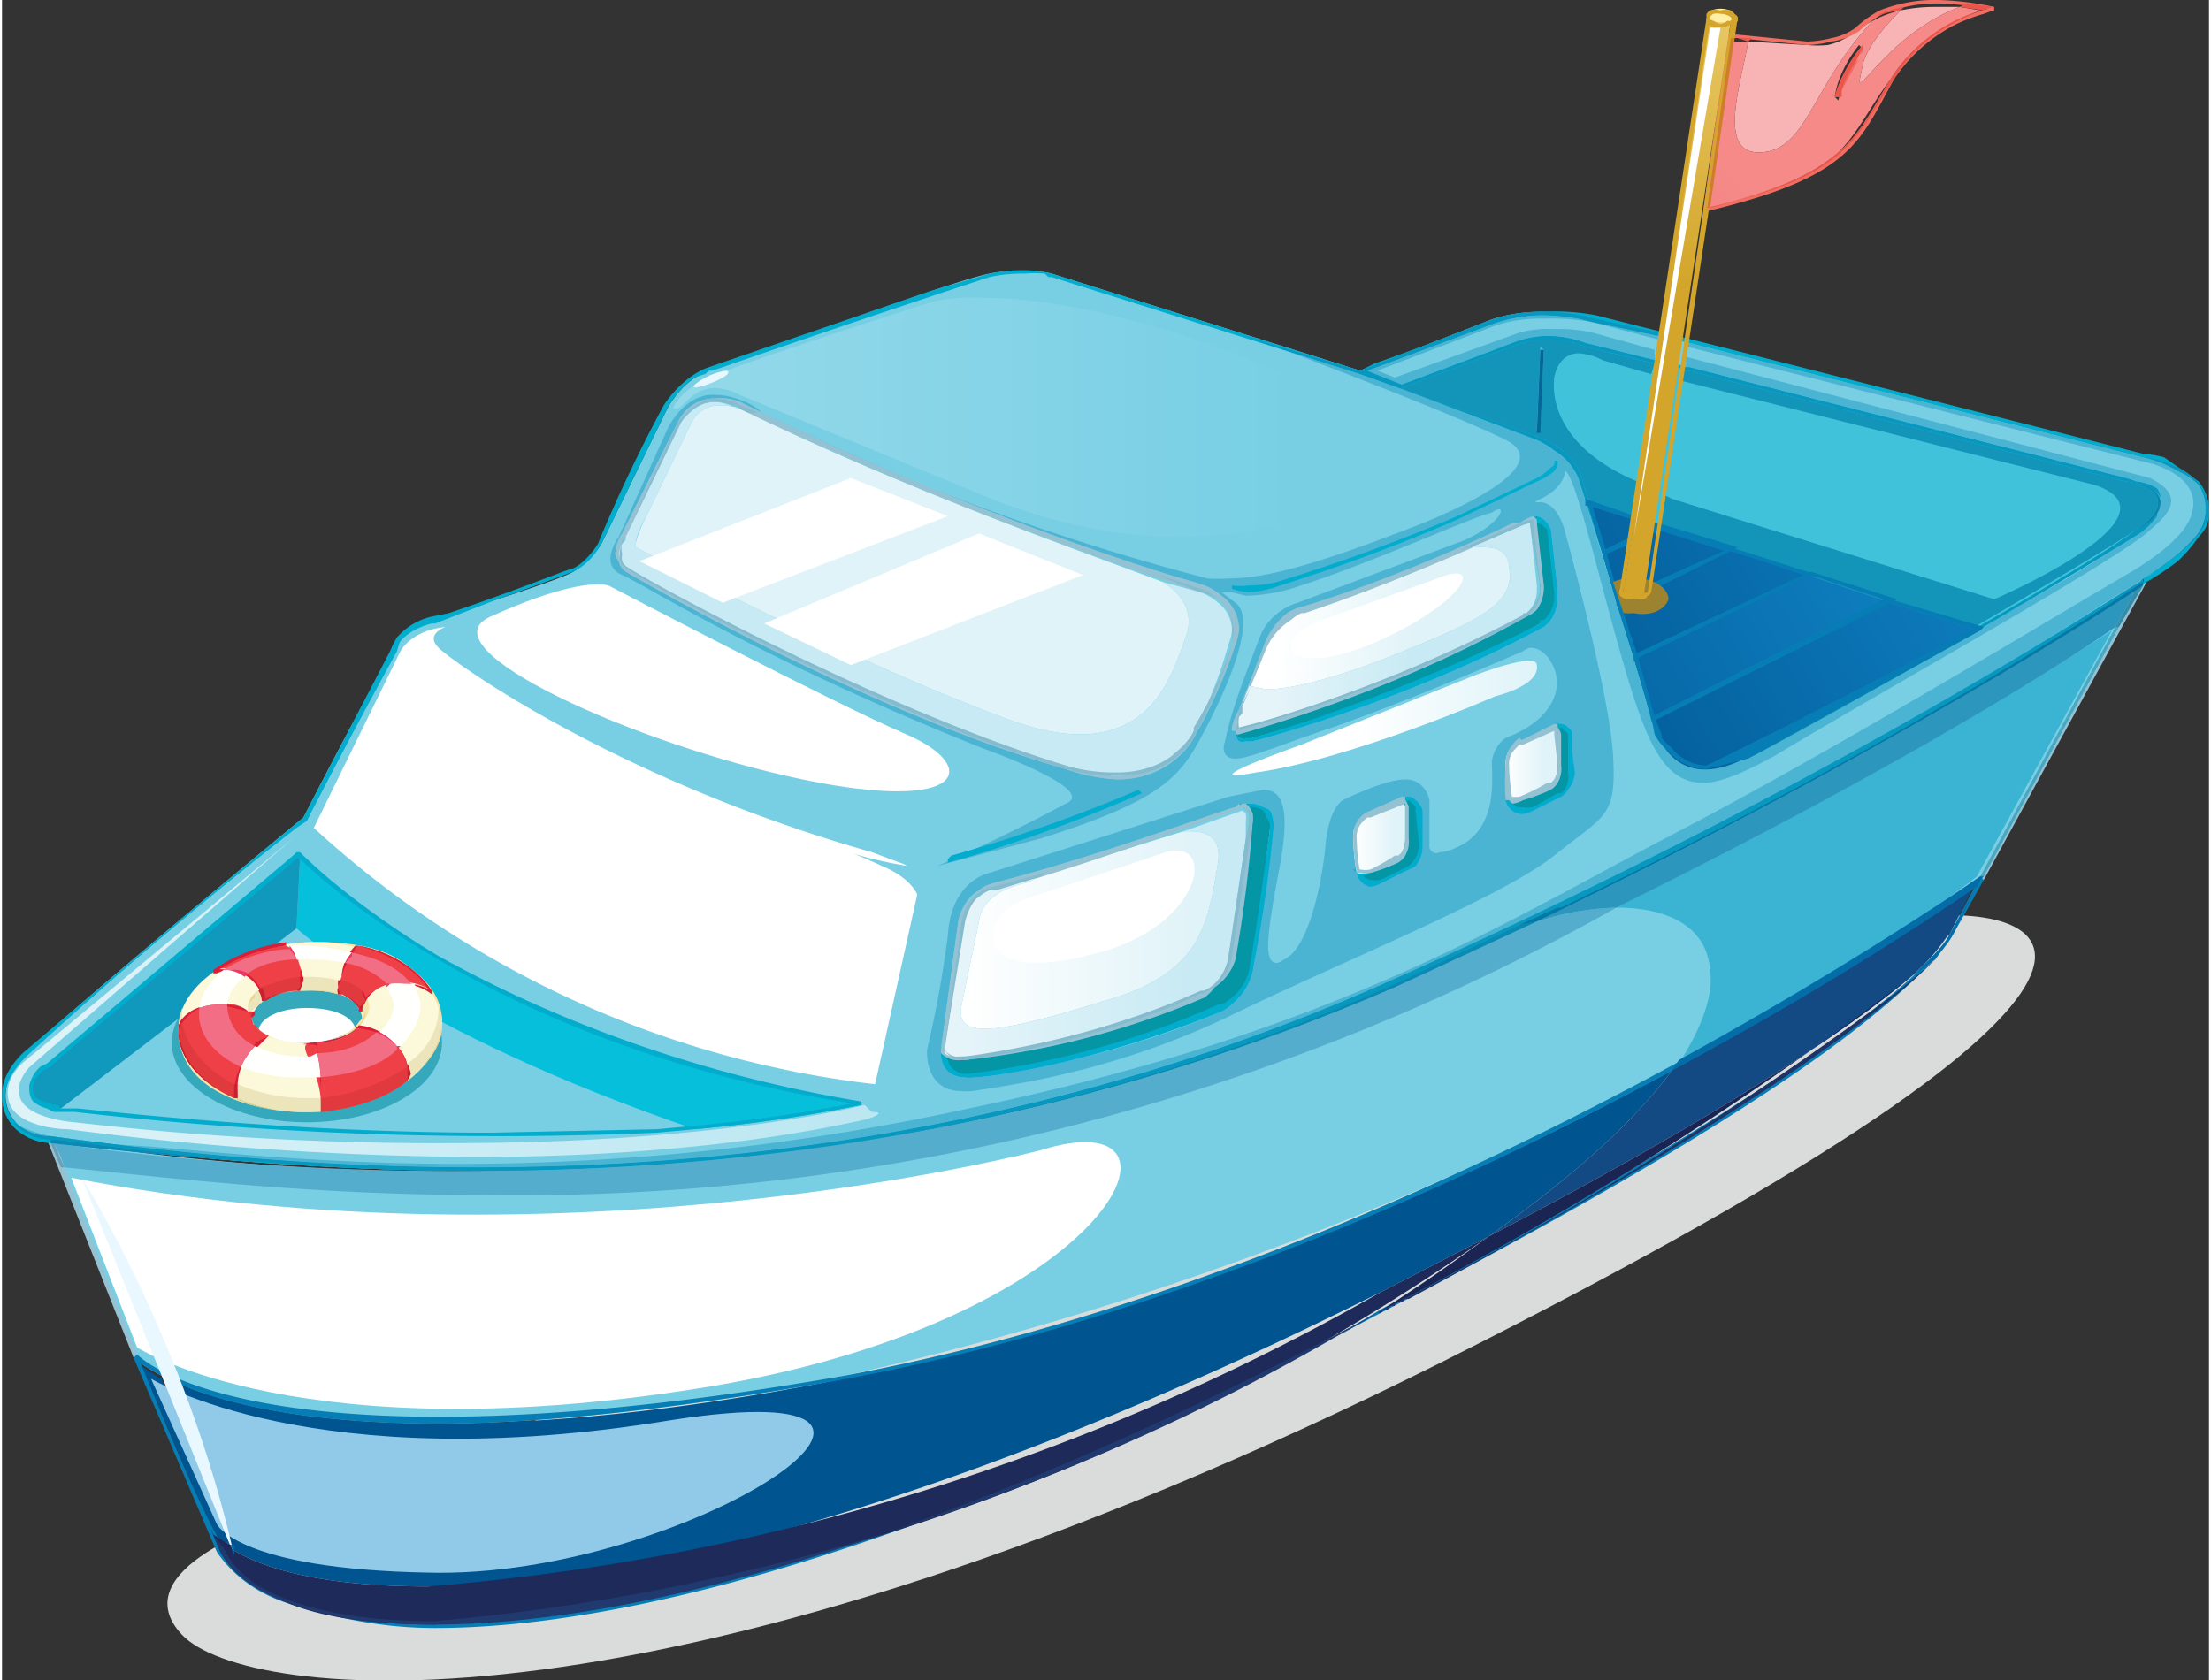 <svg xmlns="http://www.w3.org/2000/svg" xmlns:xlink="http://www.w3.org/1999/xlink" width="850" height="646" viewBox="0 0 637 485"><rect x="0" y="0" width="637" height="485" fill="#333333" stroke="none"/><defs><linearGradient id="f" x1="14" y1="525" x2="16" y2="525" gradientTransform="rotate(14 693506 64939) scale(315.485)" gradientUnits="userSpaceOnUse"><stop offset="0" stop-color="#1187c9"/><stop offset="0" stop-color="#1187c9"/><stop offset="0" stop-color="#0e7ebf"/><stop offset="1" stop-color="#0665a4"/><stop offset="1" stop-color="#005490"/><stop offset="1" stop-color="#005490"/></linearGradient><linearGradient id="d" x1="14" y1="525" x2="16" y2="525" gradientTransform="scale(359.288) rotate(26 1134 233)" gradientUnits="userSpaceOnUse"><stop offset="0" stop-color="#fff"/><stop offset="1" stop-color="#78cfe4"/><stop offset="1" stop-color="#78cfe4"/></linearGradient><linearGradient id="a" x1="14" y1="525" x2="16" y2="525" gradientTransform="matrix(422.022 175.519 -175.52 422.022 86258 -223969)" gradientUnits="userSpaceOnUse"><stop offset="0" stop-color="#fff"/><stop offset="1" stop-color="#78cfe4"/><stop offset="1" stop-color="#78cfe4"/></linearGradient><linearGradient id="g" x1="14" y1="525" x2="16" y2="525" gradientTransform="translate(-6397 -226398) scale(431.311)" xlink:href="#a"/><linearGradient id="h" x1="14" y1="525" x2="16" y2="525" gradientTransform="rotate(14 678751 68078) scale(327.442)" gradientUnits="userSpaceOnUse"><stop offset="0" stop-color="#fff"/><stop offset="1" stop-color="#78cfe4"/><stop offset="1" stop-color="#78cfe4"/></linearGradient><linearGradient id="i" x1="14" y1="525" x2="16" y2="525" gradientTransform="rotate(25 136127 27485) scale(116.336)" gradientUnits="userSpaceOnUse"><stop offset="0" stop-color="#fff"/><stop offset="0" stop-color="#e5f5fd"/><stop offset="1" stop-color="#78cfe4"/></linearGradient><linearGradient id="b" x1="16" y1="525" x2="17" y2="525" gradientTransform="rotate(6 194699 9218) scale(39.074)" gradientUnits="userSpaceOnUse"><stop offset="0" stop-color="#fff"/><stop offset="0" stop-color="#fff"/><stop offset="1" stop-color="#e0f3f8"/></linearGradient><linearGradient id="j" x1="14" y1="525" x2="16" y2="525" gradientTransform="rotate(63 48749 28197) scale(110.909)" xlink:href="#b"/><linearGradient id="c" x1="14" y1="525" x2="16" y2="525" gradientTransform="rotate(63 48750 28197) scale(110.909)" gradientUnits="userSpaceOnUse"><stop offset="0" stop-color="#e5f4f9"/><stop offset="0" stop-color="#e5f4f9"/><stop offset="1" stop-color="#c8eaf4"/></linearGradient><linearGradient id="k" x1="16" y1="525" x2="17" y2="525" gradientTransform="rotate(6 194684 9218) scale(39.074)" xlink:href="#c"/><linearGradient id="l" x1="15" y1="525" x2="16" y2="525" gradientTransform="translate(-589 -34649) scale(66.541)" xlink:href="#b"/><linearGradient id="m" x1="20" y1="525" x2="21" y2="525" gradientTransform="translate(293 -5731) scale(11.464)" xlink:href="#b"/><linearGradient id="n" x1="21" y1="525" x2="22" y2="525" gradientTransform="translate(325 -5747) scale(11.464)" xlink:href="#b"/><linearGradient id="o" x1="15" y1="525" x2="16" y2="525" gradientTransform="scale(218.501) rotate(-2 -14406 614)" xlink:href="#a"/><linearGradient id="p" x1="14" y1="525" x2="16" y2="525" gradientTransform="scale(190.577) rotate(51 563 250)" xlink:href="#a"/><linearGradient id="q" x1="14" y1="525" x2="16" y2="525" gradientTransform="rotate(26 621490 127494) scale(548.101)" xlink:href="#d"/><linearGradient id="r" x1="14" y1="526" x2="16" y2="526" gradientTransform="rotate(5 1015625 23180) scale(185.986)" gradientUnits="userSpaceOnUse"><stop offset="0" stop-color="#90cae8"/><stop offset="0" stop-color="#90cae8"/><stop offset="0" stop-color="#1187c9"/><stop offset="1" stop-color="#1187c9"/></linearGradient><clipPath id="s" transform="translate(-132 -47)"><path d="M741 229c-20 13-70 44-143 80 14 0 26 5 27 18 1 7-2 16-9 27 51-28 84-52 86-54z" fill="none"/></clipPath><linearGradient id="t" x1="14" y1="525" x2="16" y2="525" gradientTransform="rotate(14 693885 64901) scale(315.485)" gradientUnits="userSpaceOnUse"><stop offset="0" stop-color="#0675bc"/><stop offset="0" stop-color="#0675bc"/><stop offset="0" stop-color="#096cb1"/><stop offset="1" stop-color="#0f5693"/><stop offset="1" stop-color="#134a84"/><stop offset="1" stop-color="#134a84"/></linearGradient><linearGradient id="u" x1="14" y1="525" x2="16" y2="525" gradientTransform="rotate(14 693403 64925) scale(315.485)" gradientUnits="userSpaceOnUse"><stop offset="0" stop-color="#21407f"/><stop offset="0" stop-color="#21407f"/><stop offset="1" stop-color="#203a75"/><stop offset="1" stop-color="#1d2a5a"/><stop offset="1" stop-color="#1d2a5a"/></linearGradient><linearGradient id="v" x1="14" y1="525" x2="16" y2="525" gradientTransform="rotate(14 693801 64973) scale(315.485)" gradientUnits="userSpaceOnUse"><stop offset="0" stop-color="#233974"/><stop offset="0" stop-color="#233974"/><stop offset="1" stop-color="#20336a"/><stop offset="1" stop-color="#1a2553"/><stop offset="1" stop-color="#1a2553"/></linearGradient><linearGradient id="e" x1="13" y1="525" x2="15" y2="525" gradientTransform="rotate(150 6914 22500) scale(85.569)" gradientUnits="userSpaceOnUse"><stop offset="0" stop-color="#1187c9"/><stop offset="0" stop-color="#1187c9"/><stop offset="1" stop-color="#025996"/><stop offset="1" stop-color="#005490"/><stop offset="1" stop-color="#005490"/></linearGradient><linearGradient id="w" x1="13" y1="525" x2="15" y2="525" gradientTransform="rotate(150 6910 22487) scale(85.564)" xlink:href="#e"/><linearGradient id="x" x1="13" y1="525" x2="15" y2="525" gradientTransform="rotate(150 6915 22494) scale(85.57)" xlink:href="#e"/><linearGradient id="y" x1="13" y1="525" x2="15" y2="525" gradientTransform="scale(-85.572) rotate(-30 -978 300)" xlink:href="#e"/><linearGradient id="z" x1="13" y1="525" x2="15" y2="525" gradientTransform="rotate(150 6918 22514) scale(85.57)" xlink:href="#e"/><linearGradient id="A" x1="12" y1="525" x2="14" y2="525" gradientTransform="rotate(135 7312 16078) scale(61.241)" gradientUnits="userSpaceOnUse"><stop offset="0" stop-color="#f8b3b4"/><stop offset="0" stop-color="#f8b3b4"/><stop offset="1" stop-color="#f58d87"/><stop offset="1" stop-color="#f58d87"/></linearGradient><linearGradient id="B" x1="14" y1="525" x2="15" y2="525" gradientTransform="rotate(101 38028 43566) scale(168.587)" gradientUnits="userSpaceOnUse"><stop offset="0" stop-color="#fff0a5"/><stop offset="0" stop-color="#fff0a5"/><stop offset="1" stop-color="#d3a52a"/></linearGradient><linearGradient id="C" x1="12" y1="525" x2="14" y2="525" gradientTransform="rotate(135 7312 16078) scale(61.241)" gradientUnits="userSpaceOnUse"><stop offset="0" stop-color="#f58a89"/><stop offset="0" stop-color="#f58a89"/><stop offset="1" stop-color="#f06c65"/><stop offset="1" stop-color="#f06c65"/></linearGradient><linearGradient id="D" x1="15" y1="525" x2="16" y2="525" gradientTransform="translate(-589 -34648) scale(66.541)" xlink:href="#c"/><linearGradient id="E" x1="14" y1="525" x2="15" y2="525" gradientTransform="rotate(-14 -214600 31243) scale(98.761)" xlink:href="#d"/></defs><path d="M79 439s-45 14-27 33 138 34 364-79c233-117 172-133 135-128S79 439 79 439z" fill="#d9dcdb"/><path d="M14 329l25 63c6 5 49 34 205 5a942 942 0 0 0 327-143l47-87s-82 57-216 117a716 716 0 0 1-388 45z" fill="#78cfe4"/><path d="M14 329h-1l25 63c5 4 26 19 88 19 29 0 68-4 118-13 171-32 326-142 328-144l47-86-1-1-1 1c-10 6-90 59-216 115-96 43-189 54-264 54-50 0-93-5-123-9h-1v1h1v1c30 3 73 8 123 8 75 0 168-11 265-53 134-60 217-117 217-117l-1-1-47 86v1-1c-2 2-157 112-327 144-51 9-89 12-118 12-62 0-83-14-87-18v1-1a3191 3191 0 0 1-24-62h-1v1z" fill="#94c2d2"/><path d="M172 441l21 49a37 37 0 0 0 5 3l-20-48a48 48 0 0 1-6-4zm442-85c-61 33-148 72-239 89-50 10-88 13-118 13-38 0-60-6-73-11a357 357 0 0 1 14 47c11 7 30 11 57 11 56 0 147-21 275-85l31-16c24-17 42-33 53-48z" transform="translate(-132 -47)" fill="url(#f)"/><path d="M39 392h-1l24 56c4 6 11 12 21 15s24 7 42 7c55 0 145-23 273-91 79-41 120-68 141-85s24-24 24-24l9-16-1-1c-2 2-157 112-327 144-51 9-89 12-118 12-62 0-83-14-87-18l-1 1h1-1c5 4 26 19 88 19 29 0 68-4 118-13 171-32 326-142 328-144h-1v-1l-9 17s-3 7-24 23-63 44-140 85a634 634 0 0 1-273 90c-18 0-31-2-42-6s-16-9-19-15c-7-12-16-34-25-56v1h-1z" fill="#067eb5"/><path d="M618 132L460 92s-18-5-32 1l-36 14 14 6-2-1 32-12c10-4 21 0 21 0l30 7 126 32s19 3 3 14c-16 12-89 53-110 64s-29-7-29-7l-21-72c-3-9-13-12-13-12l-37-13-14-6-89-28s-7-2-18 0-81 28-81 28-7 2-12 11l-19 39s-3 5-8 8-41 14-41 14a18 18 0 0 0-9 6c-4 4-28 51-28 51s-67 55-80 68c-12 12-4 24 7 25 75 9 226 27 388-45 134-60 216-117 216-117s18-10 19-19c0-14-19-16-19-16z" fill="#78cfe4"/><path d="M618 132v-1L460 91a63 63 0 0 0-15-1 45 45 0 0 0-17 3 769 769 0 0 1-32 12l-4 2h-2l16 6v-1l30-11a26 26 0 0 1 11-2 32 32 0 0 1 7 0 31 31 0 0 1 2 1l31 8 126 31a21 21 0 0 1 5 2 9 9 0 0 1 3 2 4 4 0 0 1 1 2 6 6 0 0 1-1 3 23 23 0 0 1-5 5l-21 13-90 51-12 3a15 15 0 0 1-12-5 18 18 0 0 1-2-3l-1-2h-1 1l-22-72a19 19 0 0 0-7-10 22 22 0 0 0-6-2l-37-14-14-5-89-28a33 33 0 0 0-8-1 45 45 0 0 0-10 1l-17 5-64 22v1-1s-7 2-13 11a426 426 0 0 0-19 40h1-1s-3 5-7 7l-3 1a852 852 0 0 1-33 12l-5 1v1-1a19 19 0 0 0-10 6 28 28 0 0 0-2 4l-25 48-35 29-46 39c-4 4-6 8-6 12a13 13 0 0 0 4 10 16 16 0 0 0 10 4v-1 1c30 3 73 8 123 8 75 0 168-11 265-53 134-60 217-117 217-117l-1-1 1 1a78 78 0 0 0 9-6 42 42 0 0 0 6-7c2-2 3-4 3-7v-1a13 13 0 0 0-3-8l-10-7a35 35 0 0 0-6-1v1-1 1a34 34 0 0 1 10 4 18 18 0 0 1 6 4 12 12 0 0 1 2 7v1a12 12 0 0 1-3 7 49 49 0 0 1-9 8 83 83 0 0 1-6 4l-1 1c-10 6-90 59-216 115-96 43-189 54-264 54-50 0-93-5-123-9a15 15 0 0 1-9-3 11 11 0 0 1-4-9c0-3 2-7 6-11a1296 1296 0 0 1 78-66l3-2 1-2a2161 2161 0 0 1 25-47 23 23 0 0 1 1-3 17 17 0 0 1 6-4 18 18 0 0 1 3-1h1l18-7a1140 1140 0 0 0 22-8 18 18 0 0 0 6-5 24 24 0 0 0 2-3l2-4 17-35a26 26 0 0 1 8-9 21 21 0 0 1 3-1l1-1h1l3-1a4769 4769 0 0 1 77-26 43 43 0 0 1 10-1 38 38 0 0 1 6 0l1 1h1v-1 1l89 28 14 5 37 14a22 22 0 0 1 5 3 17 17 0 0 1 7 8 2643 2643 0 0 1 19 62l2 8 1 2a19 19 0 0 0 3 6 16 16 0 0 0 13 6l13-4a2330 2330 0 0 0 111-64 24 24 0 0 0 5-5 7 7 0 0 0 1-4 5 5 0 0 0-1-4 14 14 0 0 0-6-2 23 23 0 0 0-3-1v1-1l-126-32-30-7v1-1a32 32 0 0 0-10-2 28 28 0 0 0-11 2v1-1l-33 13 3 1v-1l-14-5v1l37-14a44 44 0 0 1 16-3 64 64 0 0 1 10 1 63 63 0 0 1 4 0l159 40z" fill="#01accd"/><path d="M260 228s-6 2-2 6 51 38 125 59l8 3c7 2 5 10 5 10l-12 54a288 288 0 0 1-162-74l25-51s3-6 13-7z" transform="translate(-132 -47)" fill="url(#d)"/><path d="M456 138l21 72s7 19 29 7 94-52 110-64c16-11-3-14-3-14l-126-32-30-7s-11-4-21 0l-32 12 39 14s10 3 13 12z" fill="#40c3da"/><path d="M613 139l-126-32-30-7s-11-4-21 0l-32 12 2 1 37 13s10 3 13 12l21 72s7 19 29 7l110-64c18-11-3-14-3-14z" fill="#40c3da"/><path d="M86 247h-1l1 1-1 20s33 30 115 58c22-2 38-5 48-7-109-18-162-72-162-72z" fill="#06bfda"/><path d="M85 247l-71 60s-5 3-6 6c-1 6 8 7 8 7h1l68-52 1-20z" fill="#1099bc"/><path d="M466 262a84 84 0 0 0-23 4l-41 19c-97 42-190 53-265 53a823 823 0 0 1-122-8l2 4 1 3c30 3 71 8 121 8a647 647 0 0 0 327-83z" fill="#54adcc"/><path d="M14 330l3 7h1a353 353 0 0 1-3-7 1234 1234 0 0 0-1 0zm604-161l-7 12z" fill="#6aa0b8"/><path d="M443 266l-5 1-36 17c-97 43-190 54-265 54-49 0-91-5-121-9h-2v1a1242 1242 0 0 0 123 8c75 0 168-11 265-53l41-19zm6-4zm1 0h-1zm168-94zm0-1v1zm0 0zm0 0zm0 0zm0 0zm0 0v2z" fill="#0b89b2"/><path d="M216 289l-77 64s-7 5-5 12 14 8 17 8a948 948 0 0 0 118 8c37 0 78-3 113-11 0 0 6-2 1-2l-2-2s-42 11-118 11a913 913 0 0 1-110-6s-15-1-16-8c-1-4 3-8 3-8z" transform="translate(-132 -47)" fill="url(#a)"/><path d="M416 133a59 59 0 0 0-15 1s-60 19-67 23c-6 3-9 8-8 8h1c3-2 5-6 11-6a19 19 0 0 1 7 2l75 31c19 7 36 10 52 10 25 0 45-8 59-16 23-14-67-53-115-53z" transform="translate(-132 -47)" fill="url(#g)"/><path d="M307 216s65 34 86 43 18 23-30 13-110-38-90-47 30-10 34-9z" transform="translate(-132 -47)" fill="url(#h)"/><path d="M252 233s-3 1-9 13-20 40-12 29 18-32 29-26 50 28 78 35c33 8-22-9-62-33 0 0-20-12-21-15s-1-5-3-3z" transform="translate(-132 -47)" fill="url(#i)"/><path d="M359 232a12 12 0 0 1 2 0 7 7 0 0 1 3 1 5 5 0 0 1 2 1 8 8 0 0 1 1 4v1l-2 16-4 25a16 16 0 0 1-5 9 14 14 0 0 1-4 3 252 252 0 0 1-74 19 8 8 0 0 1-4-1 6 6 0 0 1-2-2 8 8 0 0 1-1-4v-1l5-37c1-5 4-8 6-9a11 11 0 0 1 4-2c31-8 63-20 70-22l1-1h2zm83-83h1a5 5 0 0 1 3 2 4 4 0 0 1 1 2l2 18v1a11 11 0 0 1-2 7 9 9 0 0 1-2 2c-37 20-76 31-84 33a8 8 0 0 1-2 0 3 3 0 0 1-2 0 3 3 0 0 1-1-2v-1h-1v-1a17 17 0 0 1 2-5l7-18a21 21 0 0 1 7-10 14 14 0 0 1 5-2 517 517 0 0 0 62-24 15 15 0 0 1 3-1l1-1zm-247-27c3-6 8-7 11-7a16 16 0 0 1 7 1c56 28 116 48 131 52l3 1a17 17 0 0 1 5 3 12 12 0 0 1 5 10 15 15 0 0 1-1 4c-4 12-10 24-11 25a20 20 0 0 1-5 7c-3 3-9 7-18 7a52 52 0 0 1-15-3c-56-16-122-54-127-57a5 5 0 0 1-2-3 6 6 0 0 1-1-2 12 12 0 0 1 2-6zm175-21c21 8 52 20 64 26 18 9-29 26-29 26-31 12-43 14-51 14a49 49 0 0 1-6 0 671 671 0 0 1-129-48c0-1-7-5-13-5a14 14 0 0 0-2 0c-8 1-12 10-12 10l-14 31s-6 8 1 11 39 24 104 50c0 0 34 12 24 16a516 516 0 0 1-37 18l30-8c35-11 40-18 46-29s17-34 10-39l-4-3h3l4 1a51 51 0 0 0 16-3c19-6 50-20 55-21a5 5 0 0 1 2-1c2 0-1 5-10 9l-48 18s-8 2-11 10-8 20-10 30c-1 3 0 5 3 5 4 0 13-4 28-9 23-8 55-22 55-22a6 6 0 0 1 2-1c2 0 5 1 7 6 3 8-3 16-14 20a10 10 0 0 0-4 7c0 5 2 20-11 25a10 10 0 0 1-4 1 2 2 0 0 1-3-2v-13s-1-6-7-6-18 6-18 6-4 2-5 13-5 30-12 33a6 6 0 0 1-2 1c-4 0-3-8 1-29 3-17 0-21-5-21l-10 2-69 22s-11 2-12 18a315 315 0 0 1-6 33s-1 12 10 12a20 20 0 0 0 3 0c13-2 42-6 75-22s78-34 93-46 18-11 17-29-14-65-14-65-2-8-7-8 5-1 7-8v-1c3 0 10 32 18 59 6 20 11 31 22 31 5 0 12-3 21-8 28-17 100-57 108-65 6-5 10-10 0-15l-134-35v3h1l126 32a23 23 0 0 1 3 1 14 14 0 0 1 6 2 5 5 0 0 1 1 3 4 4 0 0 1 0 1 5 5 0 0 1-1 3v1a24 24 0 0 1-5 5l-21 13-33 19-57 32-13 4h-1a16 16 0 0 1-12-6 19 19 0 0 1-3-6l-1-2-2-8a18422 18422 0 0 0-19-62 17 17 0 0 0-7-8 22 22 0 0 0-5-3l-37-14-14-5zm117-2l-1 1 135 34c15 5 11 14 11 14s0 7-19 18-83 50-131 75-97 57-203 79a690 690 0 0 1-147 16c-36 0-67-3-89-5-17-1-30-2-38-6a15 15 0 0 0 9 3c30 4 73 9 123 9 75 0 168-11 264-54a1468 1468 0 0 0 217-116l2-1 4-3a49 49 0 0 0 9-8 12 12 0 0 0 3-7v-1a12 12 0 0 0-2-7 18 18 0 0 0-6-4 34 34 0 0 0-10-4zm-42-8a44 44 0 0 0-16 3l-35 13 10 4 32-12a28 28 0 0 1 11-2 32 32 0 0 1 10 2l20 5v-3l-18-5a44 44 0 0 0-11-1 32 32 0 0 0-10 1l-36 13-5-2 34-13a41 41 0 0 1 14-2 68 68 0 0 1 14 1l19 5v-1l-19-4v-1h-1-3a64 64 0 0 0-10-1z" fill="#4cb4d3"/><path d="M486 106l-1 1h2l126 32a22 22 0 0 1 5 1c2 1 5 2 5 4a5 5 0 0 0-1-3 14 14 0 0 0-6-2 23 23 0 0 0-3-1l-126-32zm1-7l131 33a34 34 0 0 1 10 4 18 18 0 0 1 6 4 12 12 0 0 1 2 7v1a12 12 0 0 1-3 7 49 49 0 0 1-9 8 83 83 0 0 1-6 4l-1 1c-10 6-90 59-216 115-96 43-189 54-264 54-50 0-93-5-123-9a15 15 0 0 1-9-3 21 21 0 0 1-2-1 15 15 0 0 0 11 5h2c30 4 72 9 121 9 75 0 168-11 265-54l36-17 11-5h1c104-50 166-93 168-94v-1s18-10 19-19c0-14-19-16-19-16zm-42-9a44 44 0 0 0-17 3l-36 14-34-10 12 4 22 7 14 5 37 14a22 22 0 0 1 5 3 17 17 0 0 1 7 8 2643 2643 0 0 1 19 62l2 8 1 2a19 19 0 0 0 3 6 16 16 0 0 0 12 6h1l13-4a2330 2330 0 0 0 111-64 24 24 0 0 0 5-5v-1a21 21 0 0 1-6 5c-16 12-89 53-110 64-6 3-10 4-13 4-12 0-16-10-16-11l-21-72c-3-9-13-12-13-12l-39-14 32-12a27 27 0 0 1 11-2 31 31 0 0 1 10 2l20 5v-1l-20-5a32 32 0 0 0-10-2 28 28 0 0 0-11 2l-32 12-10-4 35-13a44 44 0 0 1 16-3 64 64 0 0 1 10 1 63 63 0 0 1 4 1l19 4v-1l-18-4a62 62 0 0 0-15-2z" fill="#0797bf"/><path d="M616 153a1595 1595 0 0 0 0 0zm-212-41l39 14s10 3 13 12l21 72-21-72c-3-9-13-12-13-12l-37-13z" fill="#27aaca"/><path d="M623 145c0 2-1 5-7 8a21 21 0 0 0 6-5 5 5 0 0 0 1-3zm-219-33l2 1 37 13s10 3 13 12l21 72-21-72c-3-9-13-12-13-12l-37-13z" fill="#27aaca"/><path d="M137 338zm-121-9zm-1 0zm0 0zm0 0zm-1 0h1zm388-45z" fill="#0277a6"/><path d="M448 133a1 1 0 0 1 0 1 2 2 0 0 1-1 1 16 16 0 0 1-4 3l-23 11a514 514 0 0 1-52 19 32 32 0 0 1-8 1 20 20 0 0 1-5 0v1a22 22 0 0 0 5 1 33 33 0 0 0 9-2 516 516 0 0 0 51-19l23-11a17 17 0 0 0 5-3 4 4 0 0 0 1-2 2 2 0 0 0 0-1zM273 249s24-6 56-20l-1-1a436 436 0 0 1-54 19l-1 1z" fill="#01accd"/><path d="M449 171l-2-18s-1-3-5-3a3 3 0 0 1 0 1l2 18c1 6-4 9-4 9-37 20-76 31-84 33 0 2 2 3 5 2 8-2 46-13 83-33 0 0 5-3 5-9z" fill="#0596a6"/><path d="M449 171l-2-18a4 4 0 0 0-1-2 5 5 0 0 0-3-2h-1l-1 1a3 3 0 0 1 0 1h1-1 1-1 1-1l3 18a9 9 0 0 1-2 6 9 9 0 0 1-2 2c-37 20-76 31-84 34h-1 1a4 4 0 0 0 1 3 3 3 0 0 0 2 0 8 8 0 0 0 2 0c8-2 47-13 84-33a9 9 0 0 0 2-2 11 11 0 0 0 2-7v-1h-1v1a9 9 0 0 1-2 6 9 9 0 0 1-1 1h-1v1c-37 19-75 31-83 33a6 6 0 0 1-2 0 2 2 0 0 1-2 0 2 2 0 0 1 0-2h-1v1h1c7-2 46-13 83-34a9 9 0 0 0 3-2 11 11 0 0 0 2-7l-2-18a4 4 0 0 0 0-1h-1v1h1a3 3 0 0 1 2 1 3 3 0 0 1 1 1h1-1l2 18h1-1z" fill="#01accd"/><path d="M560 205a19 19 0 0 0-4 0 475 475 0 0 1-49 19h-1a15 15 0 0 0-3 2 19 19 0 0 0-7 9l-4 10 5 1c8 0 22-4 37-10 22-9 35-14 33-25 0-5-4-6-7-6z" transform="translate(-132 -47)" fill="url(#b)"/><path d="M440 178a9 9 0 0 0 3-2 11 11 0 0 0 2-7l-2-18a4 4 0 0 0 0-1l-1-1a14 14 0 0 0-4 2h-2c-6 3-34 16-60 24v1-1a14 14 0 0 0-5 2 21 21 0 0 0-7 10l-7 18a17 17 0 0 0-2 5 7 7 0 0 0 1 1v1h1c7-2 46-13 83-34v-1c-37 20-76 31-84 34h1a6 6 0 0 1 0-1 13 13 0 0 1 0-3 20 20 0 0 1 1-1v-2l7-17a19 19 0 0 1 7-8 15 15 0 0 1 3-2h1c30-10 62-25 62-25v-1 1a12 12 0 0 1 4-1v-1h-1a3 3 0 0 1 0 1h1-1 1-1 1-1l3 18a9 9 0 0 1-2 6 9 9 0 0 1-2 2z" fill="#94c2d2"/><path d="M339 164a9 9 0 0 0-8 5l-13 27c-4 8-3 9-3 9s58 31 103 48c10 4 18 6 25 6 22 0 27-18 31-29 2-7-2-12-7-15-21-8-73-26-122-50a17 17 0 0 0-6-1z" transform="translate(-132 -47)" fill="url(#j)"/><path d="M195 122l-16 32 1 1-1-1a12 12 0 0 0-2 6 6 6 0 0 0 1 2 5 5 0 0 0 2 3c5 3 71 41 127 57a52 52 0 0 0 15 3c9 0 15-4 18-7a20 20 0 0 0 5-7s7-12 11-25a15 15 0 0 0 1-4 12 12 0 0 0-5-10 17 17 0 0 0-5-3l-1 1 1-1-3-1c-15-4-75-24-131-52v1-1a16 16 0 0 0-7-1c-3 0-8 1-11 7h1c3-5 7-6 10-6a15 15 0 0 1 5 1 15 15 0 0 1 1 0l1 1c64 31 133 53 133 53a16 16 0 0 1 5 2 10 10 0 0 1 4 9 14 14 0 0 1 0 4 127 127 0 0 1-7 17 163 163 0 0 1-4 7v1a19 19 0 0 1-5 6c-3 3-9 6-17 6a50 50 0 0 1-15-2c-55-17-121-54-126-57a4 4 0 0 1-2-2 5 5 0 0 1 0-2 10 10 0 0 1 0-4 13 13 0 0 1 1-1l16-33h-1 1z" fill="#94c2d2"/><path d="M338 163c-4 0-7 2-11 7l-15 32v1l-1 1a10 10 0 0 0-1 3 5 5 0 0 0 1 2 4 4 0 0 0 1 2c5 3 71 41 127 57a50 50 0 0 0 14 3c9 0 14-3 18-6a19 19 0 0 0 5-7v-1l1-1 3-6a127 127 0 0 0 6-17 14 14 0 0 0 1-4 10 10 0 0 0-4-8 16 16 0 0 0-5-3l-11-3c5 3 9 8 7 15-4 11-9 29-31 29-7 0-15-2-25-6-45-17-103-48-103-48s-1-2 3-9l13-27a9 9 0 0 1 8-5 17 17 0 0 1 6 1h-1a15 15 0 0 0-2-1 15 15 0 0 0-4-1z" transform="translate(-132 -47)" fill="url(#c)"/><path d="M206 115c-3 0-7 2-11 7l-15 33s-4 6 0 9 71 41 127 58a51 51 0 0 0 15 2c18 0 23-13 23-13s7-13 10-25-9-16-9-16l-12-4 2 1 10 4a16 16 0 0 1 5 2 10 10 0 0 1 4 9 14 14 0 0 1 0 4 127 127 0 0 1-7 17 163 163 0 0 1-4 7v1a19 19 0 0 1-5 6c-3 3-9 6-17 6a50 50 0 0 1-15-2c-55-17-122-54-126-57a4 4 0 0 1-2-2 5 5 0 0 1 0-2 10 10 0 0 1 0-4 13 13 0 0 1 1-1l16-33c3-5 7-6 10-6a15 15 0 0 1 5 1 15 15 0 0 1 1 0l1 1 2 1a6 6 0 0 0 3 0l-5-2a15 15 0 0 0-7-2z" fill="#85bbcf"/><path fill="#fff" d="M245 138l-61 24 24 12 65-25-28-11zM282 154l-62 26 25 12 67-26-30-12z"/><path d="M573 198a13 13 0 0 0-3 1l-14 6a19 19 0 0 1 4 0c3 0 7 1 7 6 2 11-11 16-33 25-15 6-29 10-37 10l-5-1a345 345 0 0 0-3 8 29 29 0 0 0 0 1 13 13 0 0 0-1 4c9-3 47-14 83-33v-1h1a9 9 0 0 0 1-1 9 9 0 0 0 2-6v-1l-2-18z" transform="translate(-132 -47)" fill="url(#k)"/><path d="M440 177c-37 20-74 31-83 33a13 13 0 0 1 0-3 20 20 0 0 1 1-1v-2l3-7a77 77 0 0 1-4 8l-1 6c8-2 47-13 84-33zm2-27a13 13 0 0 0-4 1l-18 8a25 25 0 0 1 4-1l14-6a13 13 0 0 1 3-1l3 18a9 9 0 0 1-2 6 9 9 0 0 1-2 2v1s5-3 4-9l-2-18a3 3 0 0 0 0-1z" fill="#85bbcf"/><path d="M417 166l-36 13c-16 6-10 17 14 7s33-23 22-20z" fill="#fff"/><path d="M359 233c2 1 2 4 2 4l-6 39a14 14 0 0 1-9 11c-31 14-61 18-68 19-3 0-5-1-6-3v1s0 7 7 7 39-5 73-20a15 15 0 0 0 9-11l5-41s1-8-7-6z" fill="#0596a6"/><path d="M359 233h-1a4 4 0 0 1 2 2 7 7 0 0 1 0 2h1-1a972 972 0 0 1-6 39 14 14 0 0 1-4 8 13 13 0 0 1-3 2h-1a238 238 0 0 1-69 19 5 5 0 0 1-5-2l-1-1v2a8 8 0 0 0 1 4 6 6 0 0 0 2 2 8 8 0 0 0 4 1h1c8 0 39-5 73-19v-1 1a14 14 0 0 0 4-3 16 16 0 0 0 5-9 414 414 0 0 0 6-41v-1a8 8 0 0 0-1-4 5 5 0 0 0-2-1 7 7 0 0 0-3-1 12 12 0 0 0-2 0h-2l1 1h1a11 11 0 0 1 2 0 5 5 0 0 1 3 1 4 4 0 0 1 1 2 7 7 0 0 1 1 2v1a1078 1078 0 0 1-6 41 15 15 0 0 1-5 8 14 14 0 0 1-3 2h-1c-33 15-64 19-72 20h-1a6 6 0 0 1-3-1 5 5 0 0 1-2-3 7 7 0 0 1-1-1v-1-1l-1 1a7 7 0 0 0 6 2h1a239 239 0 0 0 69-18l-1-1 1 1a13 13 0 0 0 3-3 15 15 0 0 0 6-8 392 392 0 0 0 5-40 8 8 0 0 0 0-2 6 6 0 0 0-2-3v1z" fill="#01accd"/><path d="M475 287h-2l-42 13a12 12 0 0 1-4 2c-13 3-13 11-13 11l-5 24c-1 5 1 7 7 7s18-3 34-8c29-8 30-23 33-40 1-7-3-9-8-9z" transform="translate(-132 -47)" fill="url(#l)"/><path d="M278 306a239 239 0 0 0 69-18l-1-1 1 1a13 13 0 0 0 3-3 15 15 0 0 0 6-8 392 392 0 0 0 5-40 8 8 0 0 0 0-2 6 6 0 0 0-2-3h-1l-2 1c-7 2-39 14-70 22v1-1a10 10 0 0 0-4 2c-2 2-5 4-6 9l-5 37v1a7 7 0 0 0 6 2h1v-1h-1a5 5 0 0 1-5-2l6-37c1-4 3-7 5-8a10 10 0 0 1 2-1 8 8 0 0 1 1 0h1c35-10 71-24 71-24h1-1a4 4 0 0 1 2 2 7 7 0 0 1 0 2h1-1a972 972 0 0 1-6 39 14 14 0 0 1-4 8 13 13 0 0 1-3 2h-1c-31 14-61 18-68 19z" fill="#94c2d2"/><path d="M405 231a4 4 0 0 1 0 2l1 9c0 5-3 6-3 6a52 52 0 0 1-8 3 6 6 0 0 1-4 1s1 4 7 2l8-3s3-2 3-7v-10s0-4-4-3z" fill="#0596a6"/><path d="M405 231h-1a3 3 0 0 1 1 2v9a7 7 0 0 1-1 4 5 5 0 0 1-1 1v1-1 1-1l-1 1a54 54 0 0 1-7 3 7 7 0 0 1-3 0 4 4 0 0 1-1 0h-1l1 1a5 5 0 0 0 4 4 9 9 0 0 0 3-1l8-4a6 6 0 0 0 2-1 9 9 0 0 0 2-6v-7-3h-1 1a5 5 0 0 0-1-2 3 3 0 0 0-1-1 3 3 0 0 0-2-1 6 6 0 0 0-1 0l-1 1h1v1a5 5 0 0 1 1-1 2 2 0 0 1 1 1 2 2 0 0 1 1 1 4 4 0 0 1 0 1l1 10a8 8 0 0 1-2 5 6 6 0 0 1-1 1l-8 4a8 8 0 0 1-3 0 3 3 0 0 1-2-1 3 3 0 0 1-1-1h-1 1-1a5 5 0 0 0 1 1 8 8 0 0 0 3-1 52 52 0 0 0 8-3v-1 1a6 6 0 0 0 2-2 8 8 0 0 0 1-5v-6-3a5 5 0 0 0-1-2v1z" fill="#01accd"/><path d="M526 299a52 52 0 0 0 8-4s3-1 3-6v-9a4 4 0 0 0-1-2l-10 4a7 7 0 0 0-4 7 62 62 0 0 0 1 10 6 6 0 0 0 3 0z" transform="translate(-132 -47)" fill="url(#m)"/><path d="M395 251v1a52 52 0 0 0 8-3v-1 1a6 6 0 0 0 2-2 8 8 0 0 0 1-5v-6-3a5 5 0 0 0-1-2v-1h-1l-9 4v1-1a7 7 0 0 0-3 2 8 8 0 0 0-2 6 64 64 0 0 0 1 10 5 5 0 0 0 1 0 8 8 0 0 0 3 0v-1a7 7 0 0 1-3 0 4 4 0 0 1-1 0v1h1a63 63 0 0 1-1-10 6 6 0 0 1 2-5 6 6 0 0 1 1-1h1l10-4v-1h-1a3 3 0 0 1 1 1 4 4 0 0 1 0 1v9a7 7 0 0 1-1 4 5 5 0 0 1-1 1v1-1 1-1h-1a54 54 0 0 1-7 4z" fill="#94c2d2"/><path d="M448 210a4 4 0 0 1 1 2v9c0 5-2 6-2 6a52 52 0 0 1-8 3 6 6 0 0 1-4 1s1 4 7 2l8-3s3-2 3-7v-10s0-4-5-3z" fill="#0596a6"/><path d="M448 210a3 3 0 0 1 0 1 4 4 0 0 1 0 1h1-1l1 9a7 7 0 0 1-1 4 5 5 0 0 1-1 1h-1v1-1 1-1a54 54 0 0 1-8 4 7 7 0 0 1-2 0 4 4 0 0 1-1 0h-1v1a5 5 0 0 0 5 4 9 9 0 0 0 3-1l8-4a6 6 0 0 0 2-2 9 9 0 0 0 2-5l-1-7v-3a5 5 0 0 0 0-2 3 3 0 0 0-1-1 3 3 0 0 0-2-1 6 6 0 0 0-2 0l-1 1h1l1 1a5 5 0 0 1 1-1 2 2 0 0 1 1 1 2 2 0 0 1 1 1 4 4 0 0 1 0 1v10a7 7 0 0 1-1 5 6 6 0 0 1-1 1h-1l-7 4a8 8 0 0 1-3 0 3 3 0 0 1-3-1 3 3 0 0 1 0-1h-1a5 5 0 0 0 1 1 8 8 0 0 0 3-1 52 52 0 0 0 8-3v-1 1a6 6 0 0 0 2-2 8 8 0 0 0 1-5v-6-3a5 5 0 0 0-1-2h-1l1 1z" fill="#01accd"/><path d="M570 278a52 52 0 0 0 8-4s3-1 3-6v-9a4 4 0 0 0-1-2l-10 4a7 7 0 0 0-4 7 63 63 0 0 0 1 10 6 6 0 0 0 3 0z" transform="translate(-132 -47)" fill="url(#n)"/><path d="M439 230v1a52 52 0 0 0 8-3v-1 1a6 6 0 0 0 2-2 8 8 0 0 0 1-5v-6-3a5 5 0 0 0-1-2v-1h-1l-10 5h1l-1-1a7 7 0 0 0-2 2 8 8 0 0 0-2 6 64 64 0 0 0 0 10h1a5 5 0 0 0 1 1 8 8 0 0 0 3-1v-1h-1a7 7 0 0 1-2 0 4 4 0 0 1-1 0v1h1a63 63 0 0 1-1-10 6 6 0 0 1 2-5 6 6 0 0 1 1-1h1l9-4h1l-1-1a3 3 0 0 1 0 1 4 4 0 0 1 0 1h1-1l1 9a7 7 0 0 1-1 4 5 5 0 0 1-1 1h-1v1-1 1-1a54 54 0 0 1-8 4z" fill="#94c2d2"/><path d="M557 242l-50 20s-34 12-13 8c28-4 69-22 69-22s13-3 12-9c0-4-18 3-18 3z" transform="translate(-132 -47)" fill="url(#o)"/><path d="M400 298c6 0 27-6 17-2-14 4-13 12-13 12l-7 40c-1 8-3 10 2 13s-6 5-9 1-1-13-1-13l8-40s1-7-11-12c-15-7-9-2 14 1z" transform="translate(-132 -47)" fill="url(#p)"/><path d="M209 107a19 19 0 0 0-9 4c-3 3 13-3 9-4z" fill="#e9f7fe"/><path d="M432 379s-136 36-280 8l19 49s48 31 167 11c116-20 142-83 94-68z" transform="translate(-132 -47)" fill="url(#q)"/><path d="M175 445s47 29 150 12c96-15 4 46-70 44-55-1-61-14-61-14z" transform="translate(-132 -47)" fill="url(#r)"/><path d="M67 449L23 340s30 47 44 109z" fill="#e9f7fe"/><g clip-path="url(#s)"><path fill="#3bb3d2" d="M466 181h144v125H466z"/></g><path d="M611 181h-1l-39 72h1l39-72z" fill="#49a7c2"/><path d="M701 303c-9 6-41 28-87 53-11 15-29 31-53 48 69-36 104-60 122-75 9-8 10-12 11-12z" transform="translate(-132 -47)" fill="url(#t)"/><path d="M571 253c-3 2-36 25-87 53l-2 3c47-25 79-47 88-53l-8 14s-1 3-11 12l7-5a639 639 0 0 1 5-7l8-16 1-1z" fill="#046da8"/><path d="M616 170c-12 8-75 49-173 96a84 84 0 0 1 23-4c73-36 124-67 144-81z" fill="#2c96bd"/><path d="M618 169a1400 1400 0 0 1-2 1l-6 11h1z" fill="#368ba9"/><path d="M618 167v1c-2 1-64 44-168 94h-1l-11 5 5-1c102-49 166-91 175-97z" fill="#0477a5"/><path d="M449 262l-11 5 11-5zm0 0zm1 0zm168-94zm0-1zm0 0zm0 0z" fill="#0481af"/><path d="M398 379h-1zm0 0zm0 0zm1-1zm0 0zm0 0zm0 0zm1 0zm0 0zm0 0zm0 0zm1-1h-1zm0 0zm0 0zm0 0zm0 0zm1 0zm0 0zm0 0zm0-1v1zm1 0h-1zm0 0zm0 0zm0 0zm1 0h-1zm0 0zm0 0zm0 0zm1-1l-1 1zm0 0zm0 0zm1 0h-1z" fill="#046da8"/><path d="M86 247l-1-1-1 1-71 60h1-1a23 23 0 0 0-2 1 10 10 0 0 0-3 5 6 6 0 0 0 0 1 5 5 0 0 0 1 4 10 10 0 0 0 4 2 15 15 0 0 0 2 1h6a1067 1067 0 0 0 168 6l11-1c22-2 38-5 48-7v-1c-54-9-95-27-122-42a250 250 0 0 1-30-21 157 157 0 0 1-9-8l-1-1h-1l1 1h-1s53 55 163 72v-1c-10 2-26 5-48 7l-11 1-48 1c-33 0-72-2-119-7h-5l-1-1v1-1a14 14 0 0 1-4-1 7 7 0 0 1-2-1 3 3 0 0 1-1-3 5 5 0 0 1 0-1 9 9 0 0 1 3-4 22 22 0 0 1 2-1l2-2 69-58 1-1h-1z" fill="#01accd"/><path d="M561 404l-31 16a662 662 0 0 1-275 85c-27 0-46-4-57-11l1 2-1-3a37 37 0 0 1-5-3l2 5c3 5 10 11 20 15s24 6 42 6a630 630 0 0 0 304-112z" transform="translate(-132 -47)" fill="url(#u)"/><path d="M397 379l-12 7 10-6a630 630 0 0 1-270 88c-18 0-31-2-42-6s-16-9-19-15l-3-4-1-2 3 7c6 12 27 21 62 21 55 0 145-22 272-90zm1 0zm0 0zm1-1l-1 1zm0 0zm0 0zm0 0zm1 0h-1zm0 0zm0 0zm0 0zm0-1v1zm1 0zm0 0zm0 0zm0 0zm1 0h-1zm0 0zm0 0zm0 0zm0-1zm1 0zm0 0zm0 0zm0 0zm1 0zm0 0zm0 0zm0 0zm1-1zm0 0zm0 0zm1 0z" fill="#203a70"/><path d="M66 446l1 3v-3h-1z" fill="#0069a3"/><path d="M683 329c-18 15-53 39-122 75a548 548 0 0 1-32 22 1021 1021 0 0 0 154-97z" transform="translate(-132 -47)" fill="url(#v)"/><path d="M558 277a206 206 0 0 1-20 16 1021 1021 0 0 1-143 87l-10 6 12-7h1l1-1h1l1-1h1v-1h2l1-1h1c106-57 140-86 152-98z" fill="#203367"/><path d="M444 124h-1l1-24 1 1zm3-26a27 27 0 0 0-11 2l-32 12 2 1 37 13s10 3 13 12l21 72s4 11 15 11h1c3 0 7-1 13-4 21-11 93-53 110-64 10-7 6-11 2-13a27 27 0 0 0-5-1l-126-32h-2v3l119 30c27 9-29 33-29 33l-93-29-2-1-4 28a2 2 0 0 1-1 1 3 3 0 0 1-1 1 6 6 0 0 1-2 0h-1a7 7 0 0 1-2 0 4 4 0 0 1-2-1 2 2 0 0 1 0-2l5-31c-19-8-25-20-24-30 1-5 4-7 7-7a17 17 0 0 1 7 2l14 4 1-3-20-5a31 31 0 0 0-10-2z" fill="#1395ba"/><path d="M493 221zm13-4zm112-77c4 2 8 6-2 13 6-3 7-6 7-8s-2-4-5-5zM447 98a27 27 0 0 0-11 2 27 27 0 0 1 11-2zm0 0z" fill="#0d83ae"/><path d="M631 206l-33 15 5 16 50-24z" transform="translate(-132 -47)" fill="url(#e)"/><path d="M499 159v-1l-33 16 5 16v1l53-25-25-8v1l21 7-49 23v1l1-1-5-15v1l32-16z" fill="#067eb5"/><path d="M590 193l4 14 16-8z" transform="translate(-132 -47)" fill="url(#w)"/><path d="M458 146h-1 1l4 14 18-8-23-8v2h1l19 6-15 7v1l1-1-4-13v-1l-1 1z" fill="#067eb5"/><path d="M610 199l-16 8 4 14 33-15z" transform="translate(-132 -47)" fill="url(#x)"/><path d="M478 152v-1l-16 8v1l4 14v1l35-17-23-7v2l19 6-31 14 1 1-4-15-1 1h1l16-7-1-1v1z" fill="#067eb5"/><path d="M653 213l-50 24 5 17 69-33z" transform="translate(-132 -47)" fill="url(#y)"/><path d="M522 166v-1l-51 24v1l5 17v1l71-35-25-8v1l21 7-67 34h1l-5-18-1 1h1l50-24z" fill="#067eb5"/><path d="M677 221l-69 33 2 5s5 17 25 7l67-37z" transform="translate(-132 -47)" fill="url(#z)"/><path d="M545 173l-69 34 1 5a17 17 0 0 0 4 5 15 15 0 0 0 11 5l12-3 67-37 1-1-27-8v1l25 8 1-1h-1a2402 2402 0 0 1-78 40 13 13 0 0 1-10-5 17 17 0 0 1-3-3 14 14 0 0 1 0-1h-1 1l-2-5v1l68-34v-1 1z" fill="#067eb5"/><path fill="#066697" d="M443 125l1-24h1l-1 24z"/><path d="M481 173c0-3-4-6-9-6a14 14 0 0 0-7 1l2 6 1 3a16 16 0 0 0 3 0c5 1 9-1 10-4z" fill="#9d822f"/><path d="M672 53a40 40 0 0 0-5 3 19 19 0 0 1-8 4 32 32 0 0 1-6 0l-17-1c-2 12-9 32 3 32 14 0 15-19 33-38zm18-4a47 47 0 0 0-10 1c-5 5-10 11-11 16l-1 5c2 0 11-15 29-22h-7z" transform="translate(-132 -47)" fill="url(#A)"/><path d="M542 4V3a32 32 0 0 0-7 5 17 17 0 0 1-7 3 31 31 0 0 1-7 1l-20-2h-3l-7 51h1c21-5 32-10 39-16s10-13 15-22a47 47 0 0 1 18-16 54 54 0 0 1 8-3 41 41 0 0 1 3-1V2a87 87 0 0 0-16-2 43 43 0 0 0-17 3v1h1a41 41 0 0 1 16-3 86 86 0 0 1 16 2V2s-19 4-30 21c-5 8-8 15-15 21s-17 11-39 16l1 1 8-50h-1 2l20 2a32 32 0 0 0 7-1 19 19 0 0 0 8-3 31 31 0 0 1 7-5z" fill="#f26e63"/><path d="M628 53h-4l-24 165a2 2 0 0 0 1 1 5 5 0 0 0 2 0 5 5 0 0 0 2 0 2 2 0 0 0 1-1l25-165h-3z" transform="translate(-132 -47)" fill="url(#B)"/><path d="M496 5h-4l-25 165a2 2 0 0 0 0 2 4 4 0 0 0 2 1 7 7 0 0 0 2 0h1a6 6 0 0 0 2 0 3 3 0 0 0 1-1 2 2 0 0 0 1-1h-1 1L501 5h-5v1h3l-24 165a1 1 0 0 1-1 0 2 2 0 0 1-1 1 5 5 0 0 1-1 0h-1a5 5 0 0 1-2-1 2 2 0 0 1-1 0 1 1 0 0 1 0-1v1L493 6h3z" fill="#d3a52a"/><ellipse cx="628" cy="53" rx="2" ry="4" transform="rotate(-88 537 97)" fill="#fff0a5"/><path d="M500 5h-1a1 1 0 0 1 0 1 2 2 0 0 1-1 0 5 5 0 0 1-2 1 5 5 0 0 1-2-1 2 2 0 0 1-1 0 1 1 0 0 1 0-1 2 2 0 0 1 1-1 5 5 0 0 1 2 0 5 5 0 0 1 3 1h1-1 2a2 2 0 0 0-1-1 4 4 0 0 0-1-1 7 7 0 0 0-3 0 6 6 0 0 0-3 0 3 3 0 0 0-1 1 2 2 0 0 0 0 1 2 2 0 0 0 0 1 4 4 0 0 0 2 2 7 7 0 0 0 2 0 6 6 0 0 0 3-1 3 3 0 0 0 1 0 2 2 0 0 0 1-1V5z" fill="#d3a52a"/><path d="M537 14s-6 6-7 14z" fill="#f58d87"/><path d="M537 13s-6 7-8 15h2a28 28 0 0 1 4-10 35 35 0 0 1 2-3v-1h1z" fill="#f26e63"/><path fill="#fff" d="M493 8l-22 147L496 8h-3z"/><path d="M662 76l-1-1c1-8 7-15 7-15l1 1v1a26 26 0 0 0-2 2l-4 9a23 23 0 0 0-1 3zm35-27c-18 7-27 22-29 22l1-5c1-5 6-11 11-16a34 34 0 0 0-6 2l-2 1c-18 19-19 38-33 38-12 0-5-20-3-32h-4-1l-7 48c21-5 31-10 38-16 6-6 9-13 15-21 8-13 21-18 26-20l-6-1z" transform="translate(-132 -47)" fill="url(#C)"/><path d="M501 11h-1 1l3 1 1-1h-4zm48-9a35 35 0 0 0-7 2l-1 1 2-1a34 34 0 0 1 5-1l1-1zm18-1l-2 1 7 1c-6 1-19 7-27 20-5 8-8 15-15 21s-17 11-37 16h-1c42-9 43-21 54-37 10-17 29-21 29-21l-8-1z" fill="#ec554b"/><path d="M500 11h-1l-7 50v-1h1l7-49z" fill="#ce7e29"/><path d="M536 17l-1 1a31 31 0 0 0-4 8z" fill="#f06c65"/><path d="M537 13s-6 7-8 15h2a23 23 0 0 1 0-2 31 31 0 0 1 4-8 35 35 0 0 1 2-4h1-1z" fill="#ec554b"/><path d="M490 281l-17 6h2c5 0 9 2 8 9-3 17-4 32-33 40-16 5-28 8-34 8s-8-2-7-7l5-24s0-8 13-11a12 12 0 0 0 4-2l-13 4a8 8 0 0 0-1 0 10 10 0 0 0-3 2c-2 1-4 3-5 8l-5 37a5 5 0 0 0 4 1h1v1-1c8 0 37-4 69-18l1-1a13 13 0 0 0 2-1 14 14 0 0 0 5-8l5-35v-5a7 7 0 0 0 0-2 4 4 0 0 0-1-1z" transform="translate(-132 -47)" fill="url(#D)"/><path d="M301 252l-15 4s-7 1-9 10l-5 37a6 6 0 0 0 5 3h1v-1h-1a5 5 0 0 1-5-2l6-37c1-4 3-7 5-8a10 10 0 0 1 2-1 8 8 0 0 1 1 0h1l13-4a16 16 0 0 0 1-1zm58-19h-1l-20 7a30 30 0 0 1 3-1l17-6h1a4 4 0 0 1 1 2 7 7 0 0 1 0 2l-1 5-5 34a14 14 0 0 1-4 8 13 13 0 0 1-3 2h-1c-31 14-61 18-68 19v1c7-1 37-5 68-19a14 14 0 0 0 9-11l6-39s0-3-2-4z" fill="#85bbcf"/><path d="M336 246l-39 13s-11 3-11 11 11 11 34 4c27-9 30-32 16-28z" fill="#fff"/><ellipse cx="88" cy="301" rx="39" ry="23" fill="#36a8bc"/><path d="M220 338c-8 0-14 3-14 7a12 12 0 0 0 2 1l1 1a25 25 0 0 0 9 1v1-1h5c6-1 9-3 11-4-1-4-7-6-14-6z" transform="translate(-132 -47)" fill="url(#E)"/><path d="M127 295c-1-14-18-24-39-23s-38 13-37 26 18 24 39 23 37-13 37-26zm-53-9a8 8 0 0 0-2 9 8 8 0 0 1 2-9zm13 15c-14 0-15-7-15-7s1-8 15-8c17-1 17 8 17 8a3 3 0 0 1 0 1c3-4 0-9 0-9s3 5 0 9c-2 3-7 7-17 6z" fill="#fbf9d9"/><path d="M127 295c0-7-4-12-11-17s-16-6-26-6h-2c-21 1-37 12-37 25v1c0 7 4 13 11 17s16 6 25 6h3c21-1 37-12 37-25v-1 1c0 13-16 24-37 25h-3c-9 0-18-2-25-7s-10-9-11-16v-1c0-13 16-24 37-25h2c10 0 19 3 26 7s10 10 11 16zm-53-9a8 8 0 0 0-3 6 8 8 0 0 0 1 3 8 8 0 0 1-1-3 7 7 0 0 1 2-4 8 8 0 0 1 0-1l1-1a8 8 0 0 0-3 6 8 8 0 0 0 1 3 8 8 0 0 1-1-3 7 7 0 0 1 2-4 8 8 0 0 1 0-1l1-1zm13 15c-7 0-11-2-13-4a7 7 0 0 1-2-2 5 5 0 0 1 0-1c0-2 3-8 15-8h1c8 0 12 2 14 4a7 7 0 0 1 2 3 2 2 0 0 1 0 1 3 3 0 0 1-1 1h1a7 7 0 0 0 1-4 8 8 0 0 0-1-5v1a7 7 0 0 1 1 4 6 6 0 0 1-2 4c-1 2-6 6-15 6h-1 1c9 0 14-3 16-6a7 7 0 0 0 2-4 8 8 0 0 0-2-5v1a7 7 0 0 1 1 4 6 6 0 0 1-2 4h1a3 3 0 0 0 0-1 7 7 0 0 0-2-4c-2-2-6-4-14-4h-1c-7 0-11 2-13 4a8 8 0 0 0-2 4 6 6 0 0 0 2 4c2 1 6 3 13 3z" fill="#f7e6a6"/><path d="M98 282c-2 5 0 5 0 5a11 11 0 0 1 5 4v1l2-3a8 8 0 0 0-1-3 8 8 0 0 1 1 3c1-2 3-4 7-5a15 15 0 0 1 12 2c-4-6-11-11-21-13l-1 1a14 14 0 0 0-4 8z" fill="#ef3f47"/><path d="M98 282a18 18 0 0 0-1 3 3 3 0 0 0 0 2 1 1 0 0 0 1 0 11 11 0 0 1 5 4v1h1v-1l1-2a8 8 0 0 0-1-3v1a8 8 0 0 1 1 2c1-2 3-4 7-5a16 16 0 0 1 4 0 15 15 0 0 1 8 3v-1c-4-6-11-11-21-13h-1a14 14 0 0 0-4 9 15 15 0 0 1 3-6 12 12 0 0 1 1-2l1-1c10 3 17 7 21 14v-1a15 15 0 0 0-8-2 17 17 0 0 0-4 0c-4 1-6 3-7 4v1a8 8 0 0 0-1-3v1a8 8 0 0 1 1 2v-1l-2 3v1l1-1h-1a11 11 0 0 0-5-4 3 3 0 0 1-1-2 18 18 0 0 1 1-3z" fill="#d91e37"/><path d="M71 282c5 4 4 7 4 7a17 17 0 0 1 10-3h1s1-1 0-7c-1-4-4-6-4-6a47 47 0 0 0-21 7 11 11 0 0 1 10 2z" fill="#ef3f47"/><path d="M71 282c4 3 4 6 4 7v1-1a17 17 0 0 1 10-3h1l1-3a17 17 0 0 0-1-4c-1-5-4-6-4-6v-1a48 48 0 0 0-21 8v1h1a11 11 0 0 1 3-1 11 11 0 0 1 6 2h1a11 11 0 0 0-7-2 10 10 0 0 0-4 0v1a47 47 0 0 1 21-8 10 10 0 0 1 4 6 17 17 0 0 1 0 4 4 4 0 0 1 0 2v1-1l-1 1a17 17 0 0 0-10 3h1c0-1-1-4-4-7z" fill="#d91e37"/><path d="M114 302c-5-6-11-5-11-5h-1c-2 2-5 4-12 4s3 7 2 20c10-1 19-4 25-9a11 11 0 0 0-3-10z" fill="#ef3f47"/><path d="M114 302a16 16 0 0 0-11-6l-1 1c-2 2-5 3-12 4s0 0 1 1a42 42 0 0 1 1 12v7c10-1 19-4 25-9a12 12 0 0 0-3-10 11 11 0 0 1 3 10c-6 5-15 8-25 9v-7l-1-13h-1 1-1c7 0 10-2 12-4h1a16 16 0 0 1 11 5z" fill="#d91e37"/><path d="M70 306c2-4 5-6 7-7-5-2-5-5-5-5a6 6 0 0 1 0-2 5 5 0 0 0-1 0 8 8 0 0 0 1 3 8 8 0 0 1-1-3c-1-1-4-3-9-2-6 0-9 3-11 6a16 16 0 0 0 0 2c0 8 7 15 16 19h1a16 16 0 0 1 2-11z" fill="#ef3f47"/><path d="M70 306l7-7a10 10 0 0 1-4-3 6 6 0 0 1-1-1v-1a7 7 0 0 1 1-1v-1h-1a5 5 0 0 0-1 0v-1 1a8 8 0 0 0 1 3 8 8 0 0 1-1-3c-1-1-3-2-8-2h-1c-6 0-10 3-11 6v2c0 8 7 15 16 19h1v-1a13 13 0 0 1 0-1 17 17 0 0 1 2-9 17 17 0 0 0-3 9 11 11 0 0 0 0 2h1-1c-9-4-15-11-16-19a12 12 0 0 1 0-1v-1 1c2-4 6-7 11-7h1l8 2a8 8 0 0 0 1 3 8 8 0 0 1-1-3 7 7 0 0 1 1 0v1-1a7 7 0 0 0 0 2s0 3 5 5c-2 1-5 2-7 7z" fill="#d91e37"/><path d="M73 302a20 20 0 0 0-3 4 18 18 0 0 0-1 2 43 43 0 0 0 18 3h5a44 44 0 0 0-1-7l-2 1h-2a32 32 0 0 1-14-3zm43-18a16 16 0 0 0-4 0l-1 1a11 11 0 0 1 1 2c2 3 1 7-3 11a17 17 0 0 1 5 4h1c5-5 7-11 5-15a14 14 0 0 0-1-3 15 15 0 0 0-3 0zm-51-4h-1a20 20 0 0 0-4 4 14 14 0 0 0-3 7 16 16 0 0 1 5-1h3a10 10 0 0 1 2-5 15 15 0 0 1 3-3 10 10 0 0 0-5-2zm23-7a49 49 0 0 0-5 0 11 11 0 0 1 2 4h3a51 51 0 0 1 11 1 14 14 0 0 1 2-3 69 69 0 0 0-13-2z" fill="#fffffd"/><path d="M101 275v1a14 14 0 0 0-2 2c6 1 10 4 12 6h1a17 17 0 0 1 4 0 15 15 0 0 1 2 0c-3-4-8-7-17-9z" fill="#f26e85"/><path d="M116 284a17 17 0 0 0-4 0h-1v1l1-1a16 16 0 0 1 4 0 15 15 0 0 1 3 0h-1a15 15 0 0 0-2 0zm-15-9a14 14 0 0 0-2 3 14 14 0 0 1 2-2v-1z" fill="#ee3767"/><path d="M83 274c-5 0-13 2-19 6h1a11 11 0 0 1 6 1c4-3 10-4 14-4a10 10 0 0 0-2-3z" fill="#f26e85"/><path d="M65 280h-1 1a10 10 0 0 1 5 2l1-1a11 11 0 0 0-6-1zm18-7v1a10 10 0 0 1 2 3 11 11 0 0 0-2-4z" fill="#ee3767"/><path d="M108 298c-3 3-9 6-17 6a45 45 0 0 1 1 7c11-1 18-4 22-8v-1a17 17 0 0 0-6-4z" fill="#f26e85"/><path d="M91 304a44 44 0 0 1 1 7 45 45 0 0 0-1-7zm23-2v1l1-1zm-5-4h-1a17 17 0 0 1 6 4 17 17 0 0 0-5-4z" fill="#ee3767"/><path d="M63 290h-1a15 15 0 0 0-5 1c-1 6 3 13 12 17a18 18 0 0 1 1-2 20 20 0 0 1 3-4c-6-3-8-8-8-12h-2z" fill="#f26e85"/><path d="M73 302a20 20 0 0 0-3 4 18 18 0 0 0-1 2 18 18 0 0 1 1-2 20 20 0 0 1 3-4zm-10-12h-1a16 16 0 0 0-5 1 15 15 0 0 1 5-1 23 23 0 0 1 3 0h-2z" fill="#ee3767"/><path d="M68 313a16 16 0 0 0 0 2 13 13 0 0 0 0 1v1a52 52 0 0 0 19 4h5v-4h-4a50 50 0 0 1-20-4zm-16-21a17 17 0 0 0-1 4 9 9 0 0 1 1-2 15 15 0 0 1 0-2zm74-2v1c0 6-3 12-9 16a11 11 0 0 1 1 3 12 12 0 0 1-1 2c6-5 10-10 10-16v-1a16 16 0 0 0-1-5z" fill="#ece5bb"/><path d="M68 317h-1a52 52 0 0 0 20 4h5-5a52 52 0 0 1-19-4zm-16-26a17 17 0 0 0-1 5 17 17 0 0 1 1-4v-1zm74-1a16 16 0 0 1 1 5v1c0 6-4 11-10 16 6-5 10-11 10-17a16 16 0 0 0-1-5z" fill="#e9d591"/><path d="M117 308c-6 4-15 8-25 9v4c10-1 19-4 25-9a11 11 0 0 0 0-2 11 11 0 0 0 0-2z" fill="#e0393e"/><path d="M117 307v1a11 11 0 0 1 0 2 11 11 0 0 1 0 2c-6 5-15 8-25 9v-4 4c10-1 19-4 25-9a12 12 0 0 0 1-2 11 11 0 0 0-1-3z" fill="#cc202f"/><path d="M52 295a9 9 0 0 0-1 2 18 18 0 0 0 0 1c1 8 7 15 16 19a12 12 0 0 1 0-2 16 16 0 0 1 0-2c-8-4-14-11-15-18z" fill="#e0393e"/><path d="M52 294a9 9 0 0 0-1 2 16 16 0 0 0 0 2c0 8 7 15 16 19h1v-1a13 13 0 0 1 0-1 16 16 0 0 1 0-2h-1a16 16 0 0 0 0 2 12 12 0 0 0 0 2c-9-4-15-11-16-19a12 12 0 0 1 0-1 9 9 0 0 1 1-2v-1z" fill="#cc202f"/><path d="M105 289l-1 2a6 6 0 0 1 0 3 6 6 0 0 0 1-2 10 10 0 0 0 0-2 7 7 0 0 0 0-1zm-31-3l-1 1a8 8 0 0 0 0 1 8 8 0 0 0-2 2 7 7 0 0 0 0 2 6 6 0 0 1 1 0 10 10 0 0 1 2-2 11 11 0 0 1 1-1 6 6 0 0 0-1-3zm14-4h-1v1l-1 3h2a29 29 0 0 1 9 1 3 3 0 0 1 0-2 14 14 0 0 1 0-2 34 34 0 0 0-9-1z" fill="#ece5bb"/><path d="M104 291v1a5 5 0 0 1 0 2 2 2 0 0 1 0 1 5 5 0 0 0 1-3 6 6 0 0 1-1 2 6 6 0 0 0 0-3zm-29-2a11 11 0 0 0-1 1 10 10 0 0 0-2 2 10 10 0 0 1 3-3zm30 0a7 7 0 0 1 0 1v-1zm-31-3a7 7 0 0 0-3 4 8 8 0 0 1 2-2 8 8 0 0 1 0-1l1-1zm14 0h-1-2a20 20 0 0 0-5 1 27 27 0 0 1 7-1h1a28 28 0 0 1 10 1h-1a29 29 0 0 0-9-1z" fill="#e9d591"/><path d="M98 283a13 13 0 0 0-1 2 3 3 0 0 0 1 2 11 11 0 0 1 5 4l2-2a8 8 0 0 0-1-2v-1a14 14 0 0 0-6-3z" fill="#e0393e"/><path d="M97 283a14 14 0 0 0 0 2 3 3 0 0 0 0 2h1c3 1 5 3 6 5v-1a44 44 0 0 1 1-2 5 5 0 0 0-1-3v1a8 8 0 0 1 1 2l-2 2a11 11 0 0 0-5-4 3 3 0 0 1-1-2 13 13 0 0 1 1-2z" fill="#cc202f"/><path d="M86 282a29 29 0 0 0-8 2 14 14 0 0 0-3 1 7 7 0 0 1 1 4 17 17 0 0 1 9-3l1-1a4 4 0 0 0 0-2v-1z" fill="#e0393e"/><path d="M87 282h-1v1a4 4 0 0 1 0 2l-1 1a17 17 0 0 0-9 3 7 7 0 0 0-1-4l-1 1a6 6 0 0 1 1 3 15 15 0 0 1 5-2 20 20 0 0 1 5-1h1l1-3v-1z" fill="#cc202f"/><path d="M71 292a9 9 0 0 0 1 2 8 8 0 0 1 0-1v-1z" fill="#e0393e"/><path d="M71 292h1v1a8 8 0 0 0 0 1 7 7 0 0 1 0-2 6 6 0 0 0-1 0z" fill="#cc202f"/></svg>